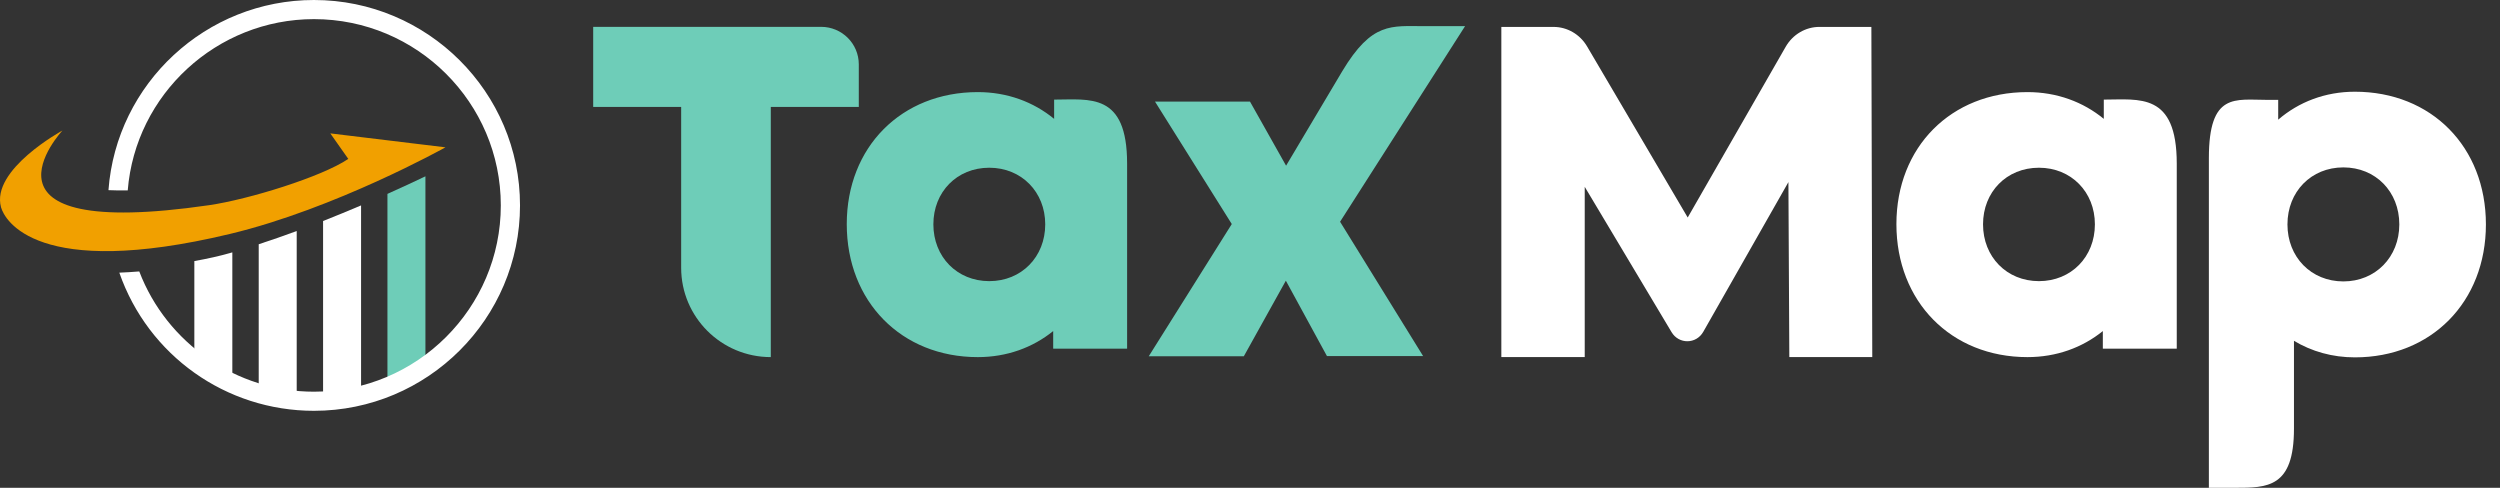 <svg xmlns="http://www.w3.org/2000/svg" width="164" height="32" fill="none" viewBox="0 0 164 32">
    <rect x="0" y="0" width="164" height="32" fill="#333333" stroke="none"/>
    <path fill="#fff" d="M163.076 14.72c0 5.091-3.583 8.723-8.596 8.723-1.482 0-2.839-.39-3.996-1.086v5.767c0 3.876-1.741 3.876-3.888 3.876h-1.694V10.38c0-4.337 1.719-3.828 3.84-3.828h.708v1.299c1.348-1.162 3.083-1.834 5.03-1.834 5.014-.001 8.596 3.614 8.596 8.704zm-5.681 0c0-2.146-1.555-3.739-3.669-3.739-2.115 0-3.669 1.593-3.669 3.74 0 2.147 1.555 3.74 3.669 3.74 2.101 0 3.669-1.593 3.669-3.74z"/>
    <path fill="#6ECDB8" d="M56.337 7.016h-5.773v16.41c-3.247 0-5.88-2.624-5.88-5.86V7.015h-5.771V1.761h14.954c1.364 0 2.47 1.103 2.47 2.462v2.793z"/>
    <path fill="#fff" d="M142.795 10.73v12.144h-4.849v-1.156c-1.342 1.085-3.042 1.709-4.946 1.709-5.013 0-8.596-3.645-8.596-8.723 0-5.06 3.583-8.662 8.596-8.662 1.931 0 3.655.642 5.009 1.756V6.534c2.324 0 4.786-.492 4.786 4.195zm-5.37 3.986c0-2.12-1.555-3.713-3.669-3.713-2.128 0-3.669 1.592-3.669 3.713 0 2.134 1.555 3.727 3.669 3.727s3.669-1.592 3.669-3.727z"/>
    <path fill="#6ECDB8" d="M96.108 1.716h-2.665c-2.172 0-3.442-.295-5.394 2.961l-3.682 6.192-2.368-4.206h-6.232l5.038 8.034-5.448 8.676h6.237l2.758-4.96 2.696 4.946h6.309l-5.448-8.813 8.199-12.83zM73.938 10.73v12.144h-4.849v-1.156c-1.342 1.085-3.042 1.709-4.947 1.709-5.012 0-8.595-3.645-8.595-8.723 0-5.06 3.583-8.662 8.596-8.662 1.93 0 3.655.642 5.008 1.756V6.534c2.324 0 4.787-.492 4.787 4.195zm-5.371 3.986c0-2.12-1.555-3.713-3.67-3.713-2.127 0-3.668 1.592-3.668 3.713 0 2.134 1.554 3.727 3.669 3.727 2.114 0 3.669-1.592 3.669-3.727z"/>
    <path fill="#fff" d="M117.38 23.426l-.06-11.48-5.585 9.82c-.463.816-1.6.828-2.08.023l-5.697-9.534v11.17h-5.47V1.766h3.425c.899 0 1.733.485 2.2 1.28l6.601 11.222L117.14 3.07c.465-.81 1.306-1.305 2.215-1.305h3.407l.059 21.66h-5.441z"/>
    <path fill="#6ECDB8" d="M25.416 25.39c.883-.356 1.718-.806 2.492-1.339V11.566c-.642.308-1.493.707-2.492 1.153v12.67z"/>
    <path fill="#fff" d="M21.194 26.306c.855-.039 1.688-.162 2.492-.36V13.475c-.782.334-1.62.679-2.492 1.023v11.81zM16.972 25.804c.802.233 1.634.39 2.492.465V15.156c-.817.3-1.652.593-2.492.867v9.78zM12.749 17.127v6.538c.766.587 1.602 1.09 2.492 1.495v-8.605l-.18.052c-.642.184-1.436.362-2.312.52z"/>
    <path fill="#fff" d="M20.595 26.949c7.454 0 13.518-6.044 13.518-13.475C34.113 6.044 28.049 0 20.595 0c-7.072 0-12.96 5.465-13.48 12.474.401.018.824.023 1.264.017.507-6.313 5.844-11.236 12.216-11.236 6.76 0 12.258 5.482 12.258 12.22 0 6.737-5.5 12.22-12.258 12.22-5.068 0-9.656-3.165-11.459-7.889-.445.037-.884.064-1.309.08 1.89 5.43 6.993 9.063 12.768 9.063z"/>
    <path fill="#F1A000" d="M4.097 8.562s-6.793 7.286 9.62 4.898c2.596-.378 7.401-1.863 9.131-3.036l-1.18-1.674 7.555.915s-7.22 4.03-14.162 5.687C2.401 18.377.295 14.422.067 13.596c-.68-2.473 4.03-5.034 4.03-5.034z"/>
</svg>
